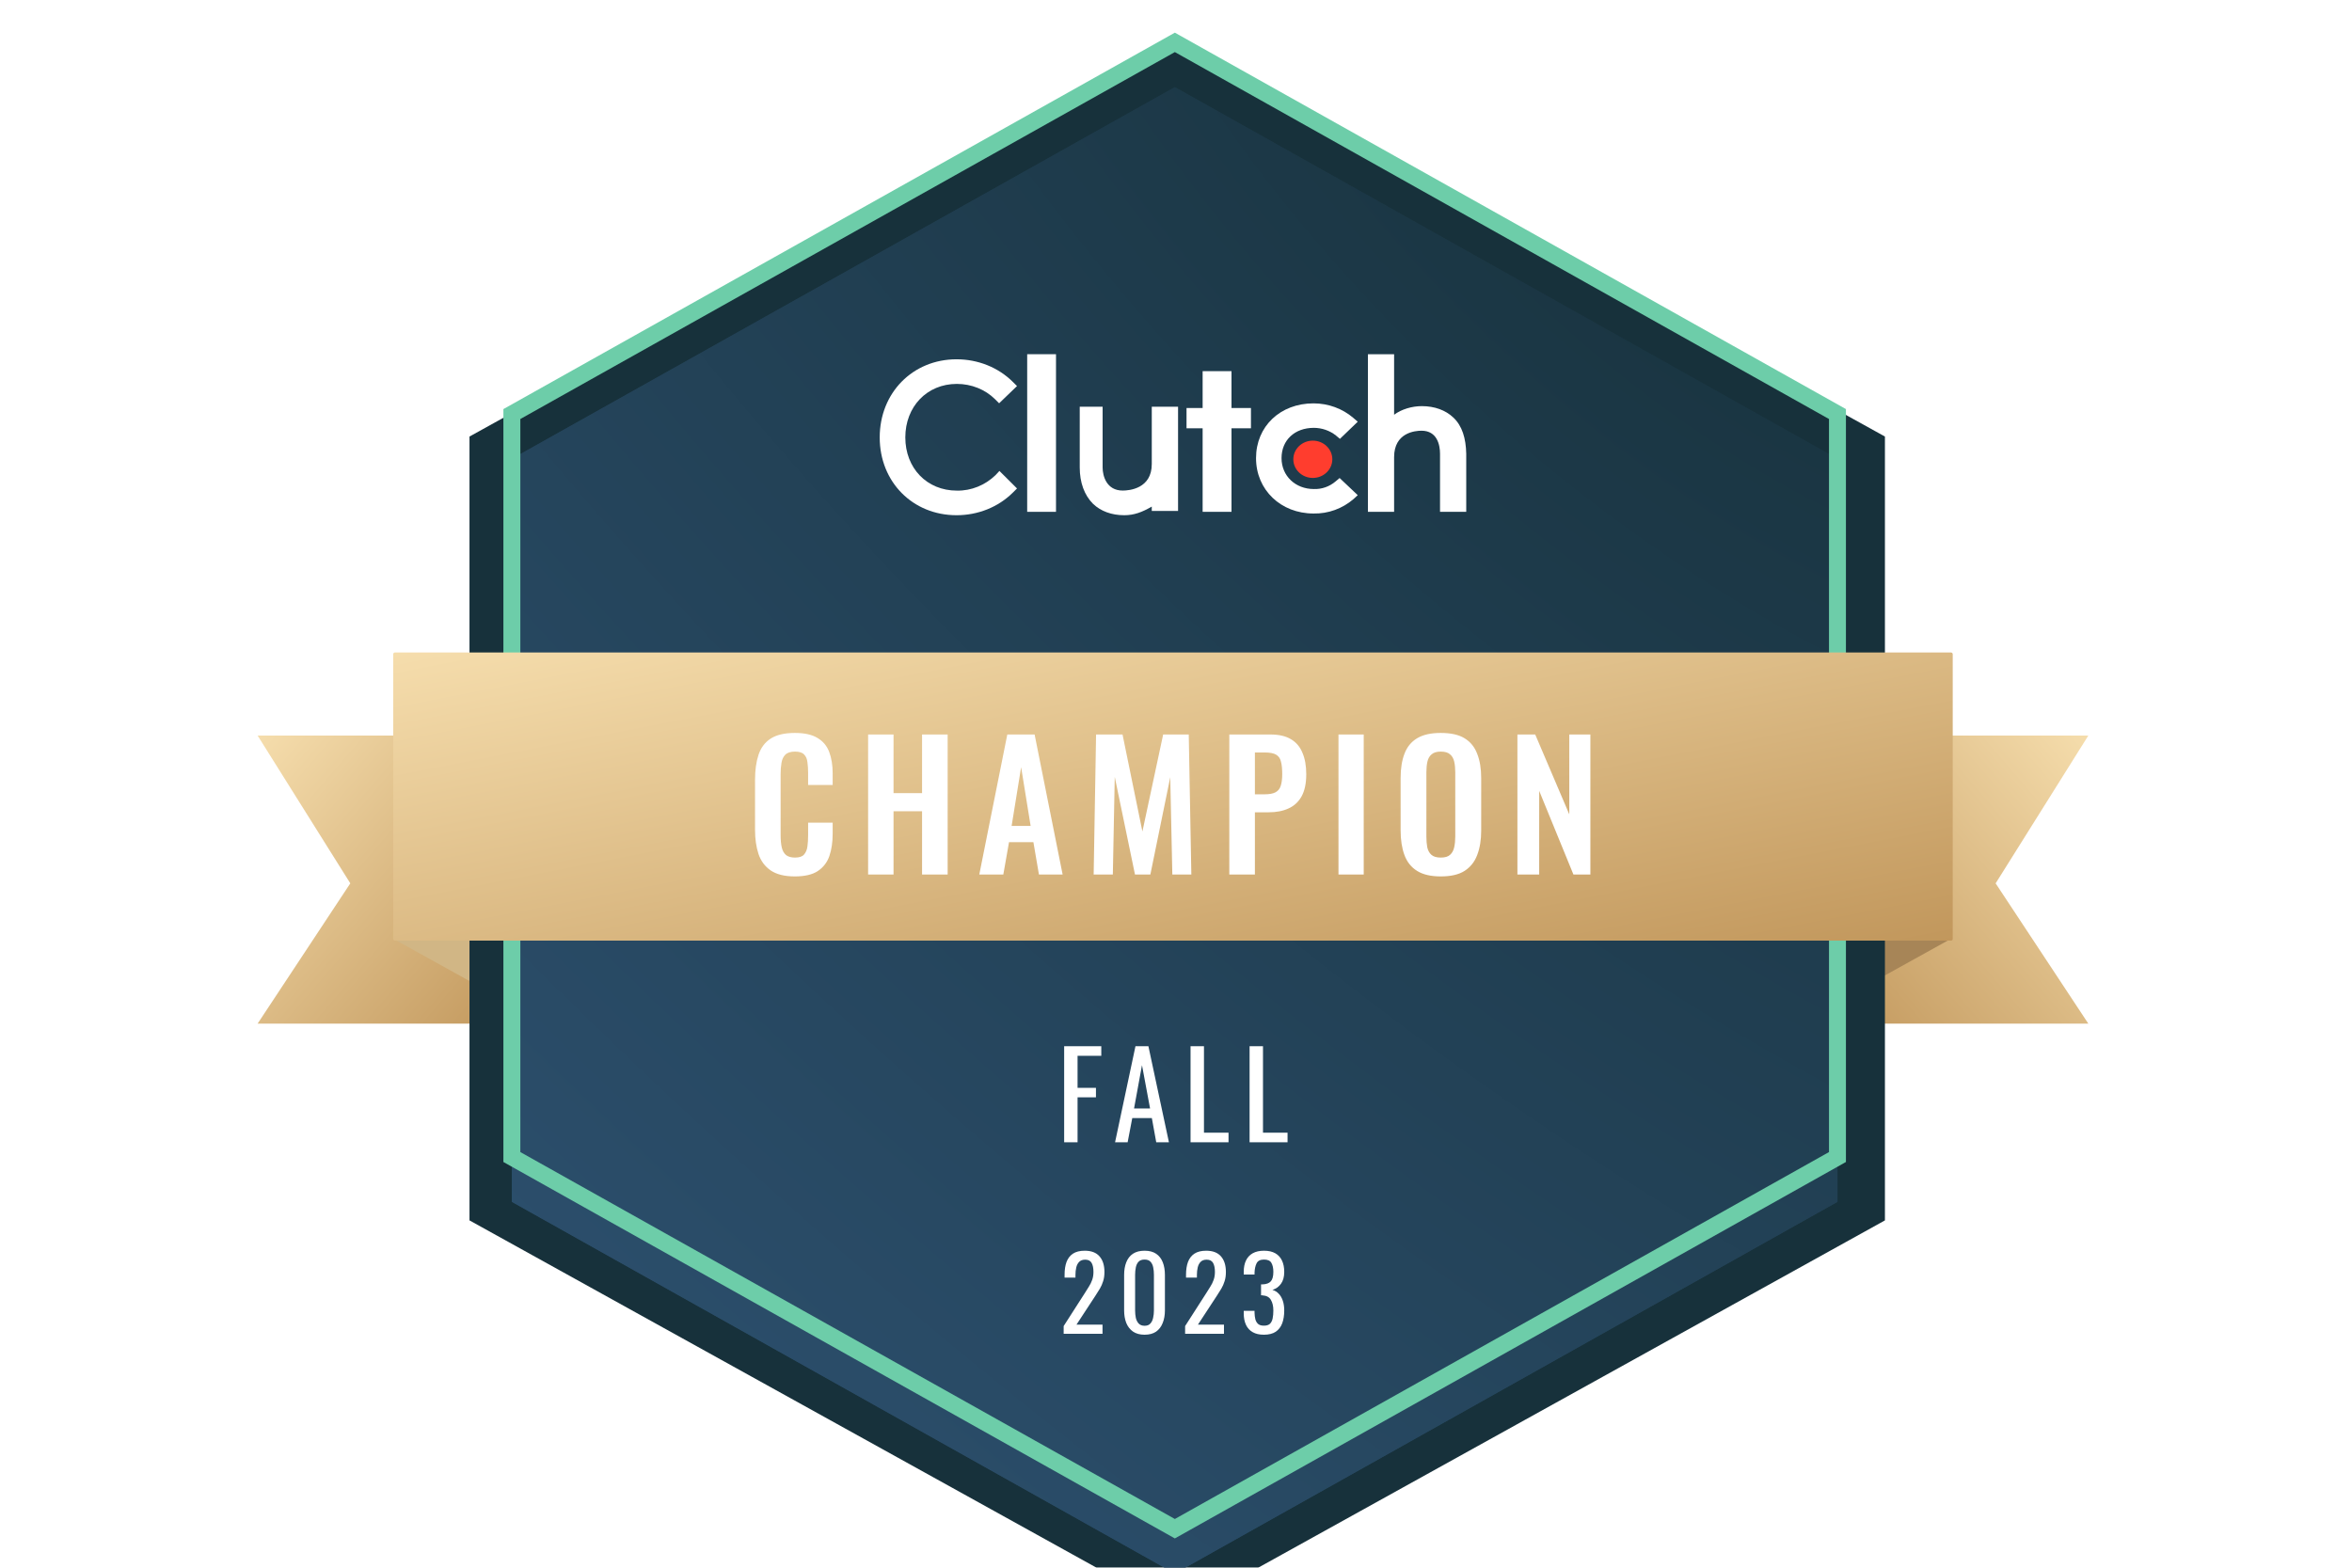 <svg width="210" height="140" viewBox="0 0 210 140" fill="none" xmlns="http://www.w3.org/2000/svg">
<g clip-path="url(#clip0_6936_10556)">
<path fill-rule="evenodd" clip-rule="evenodd" d="M46.459 91.416H23L31.277 78.886L23 65.686H46.459V91.416Z" fill="url(#paint0_linear_6936_10556)"/>
<path fill-rule="evenodd" clip-rule="evenodd" d="M163 91.416H186.459L178.182 78.886L186.459 65.686H163V91.416Z" fill="url(#paint1_linear_6936_10556)"/>
<path d="M35.108 83.833L50.697 92.476L45.166 78.4H35.108V83.833Z" fill="#D1B685"/>
<path d="M174.2 83.833L158.611 92.476L164.142 78.4H174.2V83.833Z" fill="#A78557"/>
<g filter="url(#filter0_i_6936_10556)">
<path d="M168.297 34.985V104.985L105.123 140L41.919 104.985V34.985L105.123 0L168.297 34.985Z" fill="#17313B"/>
</g>
<g filter="url(#filter1_i_6936_10556)">
<path d="M164.059 36.976V103.327L104.898 136.519L45.703 103.327V36.976L104.898 3.784L164.059 36.976Z" fill="url(#paint2_radial_6936_10556)"/>
<path d="M164.059 36.976V103.327L104.898 136.519L45.703 103.327V36.976L104.898 3.784L164.059 36.976Z" fill="url(#paint3_radial_6936_10556)"/>
</g>
<path fill-rule="evenodd" clip-rule="evenodd" d="M104.898 2.916L164.816 36.533V103.77L104.898 137.387L44.946 103.77V36.533L104.898 2.916ZM46.459 37.419V102.884L104.898 135.651L163.303 102.884V37.419L104.898 4.651L46.459 37.419Z" fill="#6DCDA9"/>
<path fill-rule="evenodd" clip-rule="evenodd" d="M35.108 83.849C35.108 83.932 35.176 84 35.259 84H174.2C174.283 84 174.351 83.932 174.351 83.849V58.422C174.351 58.338 174.283 58.27 174.2 58.27H35.259C35.176 58.27 35.108 58.338 35.108 58.422V83.849Z" fill="url(#paint4_linear_6936_10556)"/>
<path d="M94.286 31.632H91.713V45.708H94.286V31.632Z" fill="white"/>
<path d="M102.837 41.443C102.837 43.644 100.822 43.809 100.242 43.809C98.807 43.809 98.448 42.516 98.448 41.745V36.324H96.405V41.745C96.405 43.094 96.819 44.222 97.592 44.993C98.282 45.653 99.249 46.011 100.38 46.011C101.264 46.011 101.982 45.736 102.837 45.24V45.626H105.184V36.324H102.837V41.443Z" fill="white"/>
<path d="M109.955 33.146H107.378V36.437H105.94V38.248H107.378V45.708H109.955V38.248H111.692V36.437H109.955V33.146Z" fill="white"/>
<path d="M119.252 42.989C118.703 43.454 118.017 43.7 117.304 43.672C115.658 43.672 114.423 42.498 114.423 40.913C114.423 39.3 115.603 38.208 117.304 38.208C118.017 38.208 118.731 38.453 119.279 38.891L119.636 39.191L121.227 37.661L120.816 37.306C119.855 36.486 118.593 36.022 117.276 36.022C114.313 36.022 112.146 38.071 112.146 40.913C112.146 43.754 114.368 45.858 117.276 45.858C118.593 45.886 119.855 45.421 120.843 44.574L121.227 44.219L119.608 42.689L119.252 42.989Z" fill="white"/>
<path d="M129.758 37.285C129.07 36.626 128.079 36.269 126.951 36.269C126.07 36.269 125.135 36.544 124.474 37.038V31.632H122.135V45.708H124.474V40.824C124.474 38.629 126.346 38.464 126.923 38.464C128.327 38.464 128.574 39.754 128.574 40.522V45.708H130.914V40.522C130.886 39.151 130.556 38.026 129.758 37.285Z" fill="white"/>
<path d="M117.216 42.681C118.177 42.681 118.957 41.936 118.957 41.016C118.957 40.097 118.177 39.351 117.216 39.351C116.255 39.351 115.476 40.097 115.476 41.016C115.476 41.936 116.255 42.681 117.216 42.681Z" fill="#FF3D2E"/>
<path d="M88.877 42.44C87.968 43.319 86.728 43.841 85.433 43.814C82.761 43.814 80.832 41.809 80.832 39.062C80.832 36.316 82.761 34.284 85.433 34.284C86.728 34.284 87.968 34.778 88.849 35.657L89.207 36.014L90.805 34.476L90.447 34.119C89.125 32.8 87.307 32.086 85.406 32.086C81.494 32.086 78.546 35.08 78.546 39.062C78.546 43.045 81.494 46.011 85.406 46.011C87.307 46.011 89.125 45.297 90.447 43.978L90.805 43.621L89.235 42.056L88.877 42.44Z" fill="white"/>
<path d="M95.014 102.011V93.429H98.33V94.287H96.211V97.148H97.853V97.996H96.211V102.011H95.014ZM99.559 102.011L101.381 93.429H102.536L104.369 102.011H103.236L102.844 99.85H101.095L100.682 102.011H99.559ZM101.254 98.991H102.685L101.964 95.124L101.254 98.991ZM106.299 102.011V93.429H107.497V101.153H109.69V102.011H106.299ZM111.57 102.011V93.429H112.767V101.153H114.96V102.011H111.57Z" fill="white"/>
<path d="M94.97 119.113V118.423L96.84 115.508C96.98 115.29 97.107 115.088 97.222 114.9C97.343 114.712 97.44 114.515 97.512 114.31C97.591 114.098 97.63 113.856 97.63 113.583C97.63 113.244 97.576 112.978 97.467 112.784C97.358 112.59 97.167 112.493 96.895 112.493C96.665 112.493 96.486 112.557 96.359 112.684C96.232 112.811 96.144 112.978 96.096 113.184C96.047 113.389 96.023 113.61 96.023 113.846V114.092H95.052V113.837C95.052 113.395 95.109 113.017 95.224 112.702C95.345 112.381 95.536 112.133 95.796 111.958C96.062 111.782 96.414 111.694 96.85 111.694C97.443 111.694 97.885 111.864 98.175 112.203C98.466 112.536 98.611 112.999 98.611 113.592C98.611 113.907 98.572 114.182 98.493 114.419C98.421 114.655 98.324 114.876 98.203 115.081C98.082 115.287 97.948 115.499 97.803 115.717L96.114 118.296H98.439V119.113H94.97ZM102.194 119.195C101.776 119.195 101.431 119.101 101.159 118.914C100.892 118.726 100.693 118.469 100.559 118.142C100.432 117.815 100.369 117.443 100.369 117.025V113.856C100.369 113.426 100.432 113.05 100.559 112.729C100.687 112.403 100.883 112.148 101.15 111.967C101.422 111.785 101.77 111.694 102.194 111.694C102.618 111.694 102.963 111.785 103.229 111.967C103.496 112.148 103.692 112.403 103.82 112.729C103.947 113.05 104.01 113.426 104.01 113.856V117.025C104.01 117.449 103.944 117.824 103.81 118.151C103.683 118.478 103.487 118.735 103.22 118.923C102.954 119.104 102.612 119.195 102.194 119.195ZM102.194 118.396C102.424 118.396 102.597 118.329 102.712 118.196C102.833 118.063 102.914 117.894 102.957 117.688C103.005 117.476 103.029 117.258 103.029 117.034V113.846C103.029 113.61 103.008 113.389 102.966 113.184C102.924 112.972 102.842 112.802 102.721 112.675C102.606 112.548 102.43 112.484 102.194 112.484C101.958 112.484 101.779 112.548 101.658 112.675C101.537 112.802 101.455 112.972 101.413 113.184C101.371 113.389 101.349 113.61 101.349 113.846V117.034C101.349 117.258 101.371 117.476 101.413 117.688C101.461 117.894 101.546 118.063 101.667 118.196C101.794 118.329 101.97 118.396 102.194 118.396ZM105.814 119.113V118.423L107.684 115.508C107.824 115.29 107.951 115.088 108.066 114.9C108.187 114.712 108.284 114.515 108.356 114.31C108.435 114.098 108.475 113.856 108.475 113.583C108.475 113.244 108.42 112.978 108.311 112.784C108.202 112.59 108.011 112.493 107.739 112.493C107.509 112.493 107.33 112.557 107.203 112.684C107.076 112.811 106.988 112.978 106.94 113.184C106.891 113.389 106.867 113.61 106.867 113.846V114.092H105.895V113.837C105.895 113.395 105.953 113.017 106.068 112.702C106.189 112.381 106.38 112.133 106.64 111.958C106.906 111.782 107.258 111.694 107.694 111.694C108.287 111.694 108.729 111.864 109.019 112.203C109.31 112.536 109.455 112.999 109.455 113.592C109.455 113.907 109.416 114.182 109.337 114.419C109.265 114.655 109.168 114.876 109.047 115.081C108.926 115.287 108.792 115.499 108.647 115.717L106.958 118.296H109.283V119.113H105.814ZM112.847 119.195C112.448 119.195 112.115 119.12 111.849 118.968C111.582 118.817 111.382 118.599 111.249 118.314C111.116 118.03 111.049 117.694 111.049 117.306V117.061H112.012C112.012 117.085 112.012 117.113 112.012 117.143C112.012 117.167 112.012 117.194 112.012 117.225C112.018 117.443 112.042 117.639 112.085 117.815C112.133 117.99 112.215 118.13 112.33 118.233C112.451 118.336 112.623 118.387 112.847 118.387C113.084 118.387 113.262 118.332 113.383 118.224C113.504 118.108 113.586 117.948 113.628 117.742C113.671 117.536 113.692 117.3 113.692 117.034C113.692 116.646 113.619 116.332 113.474 116.089C113.335 115.841 113.087 115.705 112.729 115.681C112.711 115.675 112.687 115.672 112.657 115.672C112.633 115.672 112.611 115.672 112.593 115.672V114.7C112.611 114.7 112.633 114.7 112.657 114.7C112.681 114.7 112.702 114.7 112.72 114.7C113.065 114.688 113.314 114.597 113.465 114.428C113.616 114.258 113.692 113.977 113.692 113.583C113.692 113.25 113.635 112.984 113.519 112.784C113.411 112.584 113.19 112.484 112.857 112.484C112.524 112.484 112.303 112.596 112.194 112.82C112.085 113.038 112.024 113.32 112.012 113.665C112.012 113.689 112.012 113.716 112.012 113.747C112.012 113.771 112.012 113.795 112.012 113.819H111.049V113.574C111.049 113.18 111.116 112.844 111.249 112.566C111.382 112.288 111.582 112.073 111.849 111.921C112.121 111.77 112.457 111.694 112.857 111.694C113.262 111.694 113.598 111.77 113.865 111.921C114.131 112.073 114.331 112.291 114.464 112.575C114.597 112.854 114.664 113.19 114.664 113.583C114.664 114.025 114.567 114.379 114.373 114.646C114.185 114.912 113.931 115.094 113.61 115.19C113.834 115.257 114.022 115.372 114.173 115.536C114.331 115.699 114.452 115.908 114.537 116.162C114.621 116.41 114.664 116.701 114.664 117.034C114.664 117.47 114.603 117.851 114.482 118.178C114.361 118.499 114.167 118.75 113.901 118.932C113.635 119.107 113.283 119.195 112.847 119.195Z" fill="white"/>
<path d="M70.964 78.267C70.048 78.267 69.328 78.087 68.803 77.727C68.288 77.367 67.928 76.878 67.722 76.26C67.516 75.632 67.414 74.912 67.414 74.099V69.637C67.414 68.783 67.516 68.042 67.722 67.414C67.928 66.787 68.288 66.303 68.803 65.963C69.328 65.624 70.048 65.454 70.964 65.454C71.829 65.454 72.503 65.603 72.987 65.901C73.481 66.19 73.831 66.606 74.036 67.152C74.242 67.697 74.345 68.33 74.345 69.051V70.1H72.153V69.02C72.153 68.67 72.132 68.351 72.091 68.063C72.06 67.775 71.963 67.548 71.798 67.383C71.644 67.209 71.371 67.121 70.98 67.121C70.589 67.121 70.3 67.214 70.115 67.399C69.94 67.574 69.827 67.816 69.776 68.124C69.724 68.423 69.698 68.763 69.698 69.143V74.578C69.698 75.03 69.734 75.406 69.806 75.704C69.879 75.993 70.007 76.214 70.192 76.368C70.388 76.512 70.65 76.584 70.98 76.584C71.361 76.584 71.628 76.497 71.782 76.322C71.947 76.137 72.05 75.895 72.091 75.596C72.132 75.298 72.153 74.963 72.153 74.593V73.466H74.345V74.469C74.345 75.21 74.247 75.869 74.052 76.445C73.856 77.011 73.511 77.459 73.017 77.789C72.534 78.108 71.849 78.267 70.964 78.267ZM77.51 78.097V65.593H79.78V70.826H82.327V65.593H84.612V78.097H82.327V72.447H79.78V78.097H77.51ZM87.436 78.097L89.937 65.593H92.376L94.877 78.097H92.762L92.268 75.21H90.091L89.582 78.097H87.436ZM90.323 73.759H92.021L91.172 68.51L90.323 73.759ZM97.648 78.097L97.864 65.593H100.226L102.001 74.253L103.854 65.593H106.138L106.37 78.097H104.672L104.487 69.406L102.711 78.097H101.337L99.531 69.375L99.361 78.097H97.648ZM109.76 78.097V65.593H113.435C114.186 65.593 114.793 65.732 115.256 66.01C115.73 66.287 116.075 66.694 116.291 67.229C116.517 67.754 116.63 68.392 116.63 69.143C116.63 69.956 116.491 70.615 116.213 71.119C115.936 71.613 115.545 71.974 115.04 72.2C114.546 72.427 113.96 72.54 113.28 72.54H112.045V78.097H109.76ZM112.045 70.934H112.91C113.321 70.934 113.641 70.878 113.867 70.764C114.104 70.641 114.263 70.45 114.346 70.193C114.438 69.926 114.484 69.57 114.484 69.128C114.484 68.675 114.448 68.31 114.376 68.032C114.315 67.744 114.171 67.533 113.944 67.399C113.728 67.265 113.383 67.198 112.91 67.198H112.045V70.934ZM119.507 78.097V65.593H121.761V78.097H119.507ZM128.637 78.267C127.752 78.267 127.047 78.103 126.522 77.773C125.997 77.444 125.621 76.97 125.395 76.353C125.168 75.735 125.055 75.005 125.055 74.161V69.483C125.055 68.639 125.168 67.919 125.395 67.322C125.621 66.715 125.997 66.251 126.522 65.932C127.047 65.613 127.752 65.454 128.637 65.454C129.543 65.454 130.253 65.613 130.767 65.932C131.292 66.251 131.668 66.715 131.894 67.322C132.131 67.919 132.249 68.639 132.249 69.483V74.176C132.249 75.01 132.131 75.735 131.894 76.353C131.668 76.96 131.292 77.433 130.767 77.773C130.253 78.103 129.543 78.267 128.637 78.267ZM128.637 76.584C129.018 76.584 129.296 76.502 129.471 76.337C129.656 76.173 129.779 75.946 129.841 75.658C129.903 75.37 129.934 75.056 129.934 74.716V68.958C129.934 68.608 129.903 68.294 129.841 68.016C129.779 67.739 129.656 67.522 129.471 67.368C129.296 67.203 129.018 67.121 128.637 67.121C128.277 67.121 128.004 67.203 127.819 67.368C127.633 67.522 127.51 67.739 127.448 68.016C127.386 68.294 127.356 68.608 127.356 68.958V74.716C127.356 75.056 127.381 75.37 127.433 75.658C127.494 75.946 127.618 76.173 127.803 76.337C127.988 76.502 128.266 76.584 128.637 76.584ZM135.483 78.097V65.593H137.073L140.115 72.725V65.593H141.998V78.097H140.485L137.428 70.625V78.097H135.483Z" fill="white"/>
</g>
<defs>
<filter id="filter0_i_6936_10556" x="41.919" y="0" width="126.378" height="144" filterUnits="userSpaceOnUse" color-interpolation-filters="sRGB">
<feFlood flood-opacity="0" result="BackgroundImageFix"/>
<feBlend mode="normal" in="SourceGraphic" in2="BackgroundImageFix" result="shape"/>
<feColorMatrix in="SourceAlpha" type="matrix" values="0 0 0 0 0 0 0 0 0 0 0 0 0 0 0 0 0 0 127 0" result="hardAlpha"/>
<feOffset dy="4"/>
<feGaussianBlur stdDeviation="2"/>
<feComposite in2="hardAlpha" operator="arithmetic" k2="-1" k3="1"/>
<feColorMatrix type="matrix" values="0 0 0 0 0 0 0 0 0 0 0 0 0 0 0 0 0 0 0.1 0"/>
<feBlend mode="normal" in2="shape" result="effect1_innerShadow_6936_10556"/>
</filter>
<filter id="filter1_i_6936_10556" x="45.703" y="3.784" width="118.357" height="136.735" filterUnits="userSpaceOnUse" color-interpolation-filters="sRGB">
<feFlood flood-opacity="0" result="BackgroundImageFix"/>
<feBlend mode="normal" in="SourceGraphic" in2="BackgroundImageFix" result="shape"/>
<feColorMatrix in="SourceAlpha" type="matrix" values="0 0 0 0 0 0 0 0 0 0 0 0 0 0 0 0 0 0 127 0" result="hardAlpha"/>
<feOffset dy="4"/>
<feGaussianBlur stdDeviation="2"/>
<feComposite in2="hardAlpha" operator="arithmetic" k2="-1" k3="1"/>
<feColorMatrix type="matrix" values="0 0 0 0 0 0 0 0 0 0 0 0 0 0 0 0 0 0 0.07 0"/>
<feBlend mode="normal" in2="shape" result="effect1_innerShadow_6936_10556"/>
</filter>
<linearGradient id="paint0_linear_6936_10556" x1="23.977" y1="31.037" x2="70.426" y2="71.16" gradientUnits="userSpaceOnUse">
<stop stop-color="#D2AE73"/>
<stop offset="0.123" stop-color="#BD9155"/>
<stop offset="0.317" stop-color="#F9E2B2"/>
<stop offset="0.969" stop-color="#BD9155"/>
</linearGradient>
<linearGradient id="paint1_linear_6936_10556" x1="185.482" y1="31.037" x2="139.034" y2="71.16" gradientUnits="userSpaceOnUse">
<stop stop-color="#D2AE73"/>
<stop offset="0.123" stop-color="#BD9155"/>
<stop offset="0.317" stop-color="#F9E2B2"/>
<stop offset="0.969" stop-color="#BD9155"/>
</linearGradient>
<radialGradient id="paint2_radial_6936_10556" cx="0" cy="0" r="1" gradientUnits="userSpaceOnUse" gradientTransform="translate(161.484 3.784) rotate(131.097) scale(176.137 354.085)">
<stop stop-color="#17313B"/>
<stop offset="1" stop-color="#2E5272"/>
</radialGradient>
<radialGradient id="paint3_radial_6936_10556" cx="0" cy="0" r="1" gradientUnits="userSpaceOnUse" gradientTransform="translate(161.484 3.784) rotate(131.097) scale(176.137 354.085)">
<stop stop-color="#17313B"/>
<stop offset="1" stop-color="#2E5272"/>
</radialGradient>
<linearGradient id="paint4_linear_6936_10556" x1="40.91" y1="23.621" x2="58.551" y2="114.074" gradientUnits="userSpaceOnUse">
<stop stop-color="#D2AE73"/>
<stop offset="0.123" stop-color="#BD9155"/>
<stop offset="0.317" stop-color="#F9E2B2"/>
<stop offset="0.969" stop-color="#BD9155"/>
</linearGradient>
<clipPath id="clip0_6936_10556">
<rect width="163.459" height="140" fill="white" transform="translate(23)"/>
</clipPath>
</defs>
</svg>
